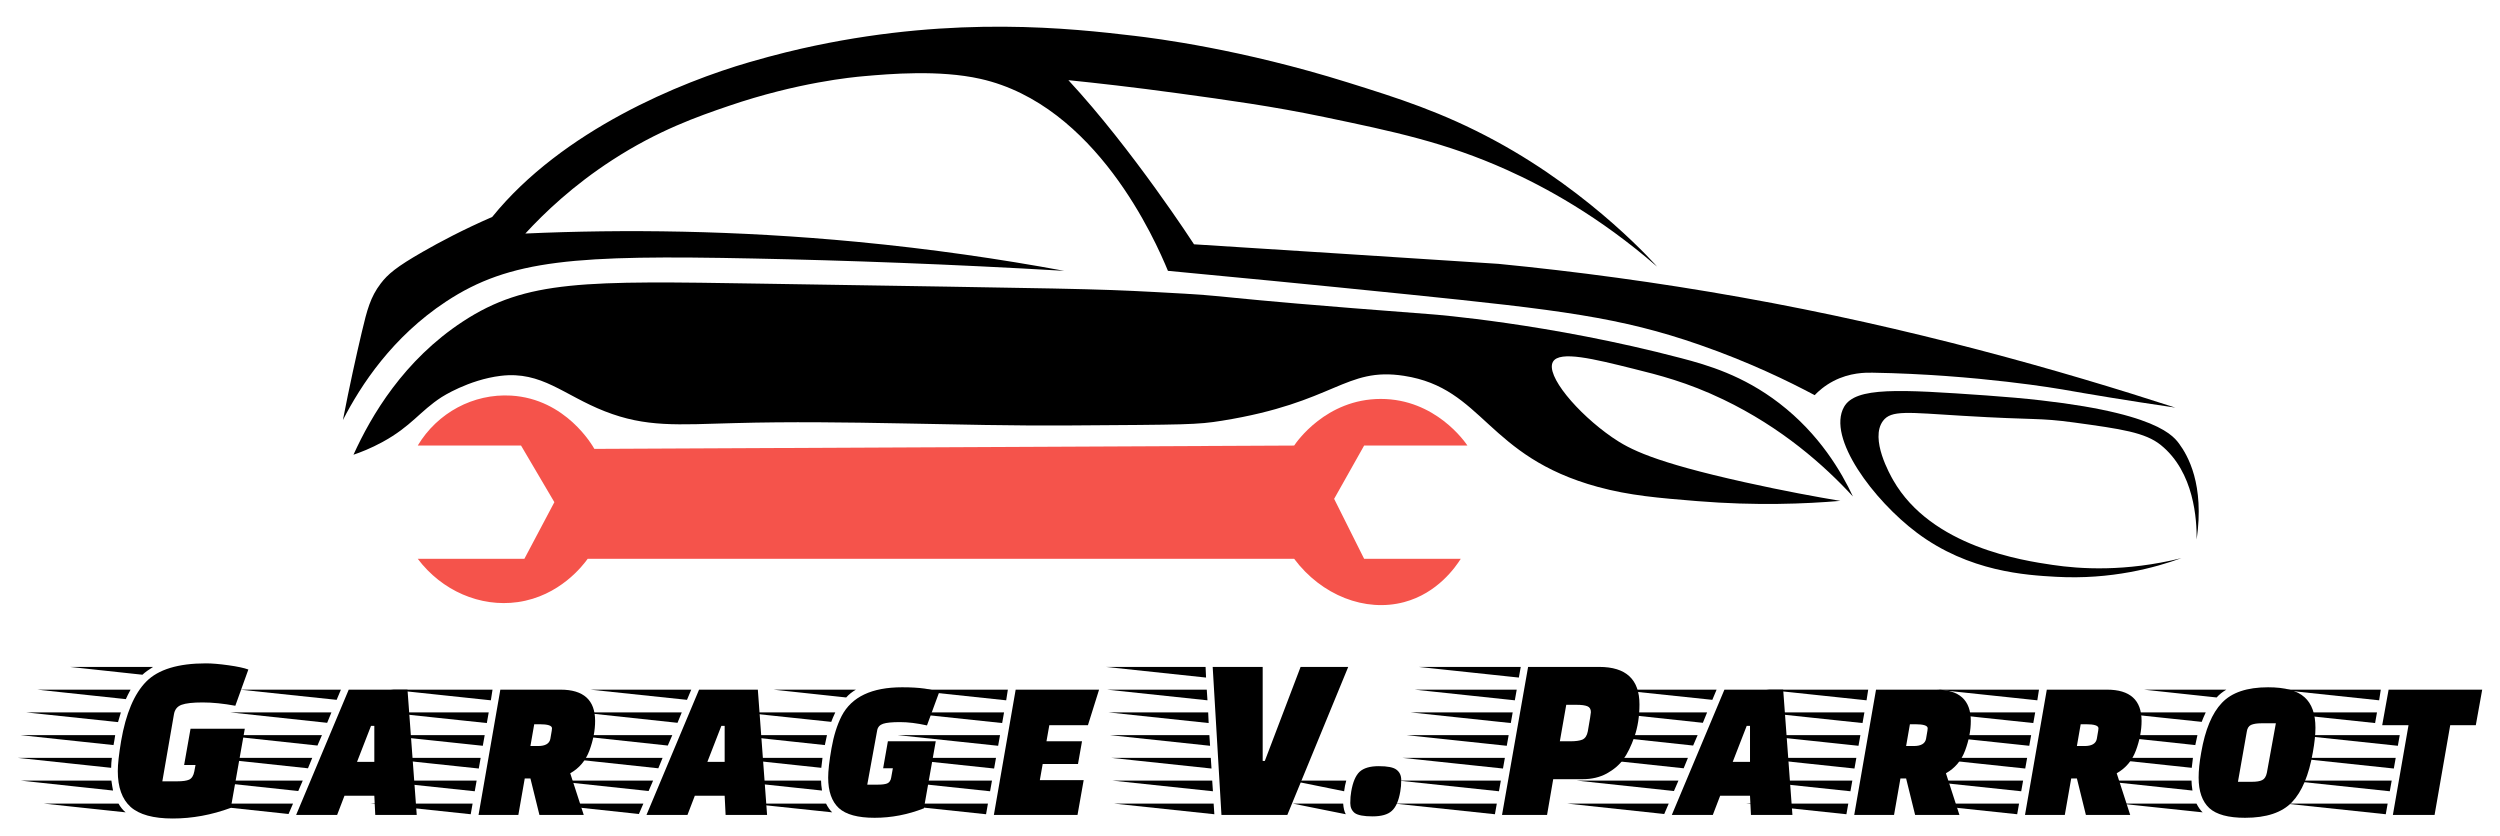 <svg width="562" height="188" viewBox="0 0 562 188" fill="none" xmlns="http://www.w3.org/2000/svg">
<g filter="url(#filter0_d_32_24)">
<path d="M240.18 12.021C246.264 12.645 254.745 13.585 264.849 14.974C275.944 16.497 286.14 17.894 297.725 20.316C313.273 23.569 324.992 26.015 338.7 32.171C347.156 35.965 359.391 42.538 372.517 53.944C372.517 53.944 358.343 37.67 336.17 25.665C324.143 19.151 314.13 16.023 303.011 12.545C278.94 5.015 259.689 2.611 255.07 2.062C240.604 0.348 215.152 -2.447 183.2 4.267C179.238 5.099 174.527 6.213 168.426 7.986C153.17 12.412 126.486 23.211 110.647 42.77C104.114 45.616 98.887 48.395 95.1 50.566C89.107 53.994 87.184 55.633 85.578 57.746C83.272 60.783 82.523 63.628 81.333 68.662C80.043 74.136 78.57 80.775 77.088 88.421C81.167 80.484 88.225 69.743 100.26 61.798C114.667 52.288 129.416 51.282 169.491 52.114C190.066 52.538 213.454 53.37 239.239 54.884C224.848 52.222 209.284 49.95 192.646 48.361C165.338 45.766 140.286 45.499 118.096 46.498C122.399 41.822 128.817 35.699 137.647 29.975C147.951 23.294 156.857 20.182 163.815 17.811C179.329 12.512 191.623 11.347 194.236 11.122C199.921 10.623 211.132 9.641 220.404 11.729C246.372 17.57 259.739 48.07 262.552 54.884C275.544 56.107 294.18 57.896 316.735 60.2C350.494 63.653 364.269 65.325 382.022 71.499C393.266 75.409 402.122 79.735 407.932 82.83C408.764 81.965 410.162 80.7 412.16 79.66C415.847 77.739 419.376 77.755 420.949 77.78C444.545 78.18 463.638 81.549 463.638 81.549C469.298 82.547 478.054 84.028 489.015 85.634C463.322 77.289 429.422 67.613 391.452 60.841C372.342 57.43 354.081 55.001 336.836 53.312C326.107 52.613 311.525 51.673 300.797 50.982C291.758 50.4 277.45 49.493 268.412 48.919C268.412 48.919 254.603 27.587 240.196 12.046L240.18 12.021Z" fill="black"/>
<path d="M493.809 115.286C493.843 110.934 493.31 100.152 485.753 94.045C482.249 91.216 476.888 90.434 466.318 88.987C458.012 87.855 458.087 88.496 441.216 87.473C428.739 86.716 425.152 86.15 423.304 88.612C420.275 92.656 424.936 100.793 425.593 101.949C434.191 116.958 454.757 120.011 461.416 120.993C467.508 121.9 477.729 122.607 490.38 119.47C484.579 121.575 474.616 124.362 462.182 123.664C455.498 123.289 442.647 122.557 430.92 113.763C421.207 106.475 410.612 92.406 414.548 85.459C417.12 80.933 426.967 81.524 446.551 82.897C482.998 85.443 488.158 91.45 489.814 93.671C491.837 96.4 495.591 102.881 493.809 115.277V115.286Z" fill="black"/>
<path d="M416.538 105.61C413.974 100.127 409.055 91.616 399.975 84.644C391.785 78.346 383.795 76.058 377.952 74.519C348.022 66.648 322.004 64.668 322.004 64.668C265.648 60.392 281.479 60.8 259.864 59.66C245.407 58.894 242.185 58.911 171.04 57.763C131.505 57.122 118.371 56.889 104.064 66.266C90.78 74.968 83.481 87.373 79.461 96.225C81.025 95.692 83.347 94.802 85.986 93.363C92.503 89.802 94.359 86.466 99.278 83.271C99.278 83.271 105.279 79.369 112.57 78.487C121.784 77.372 126.686 82.822 135.958 86.458C145.238 90.093 152.213 89.469 165.197 89.112C190.174 88.421 215.16 89.811 240.146 89.644C266.872 89.469 269.094 89.486 274.695 88.579C300.247 84.478 302.353 76.432 315.628 78.487C333.556 81.258 334.056 96.608 359.217 103.463C366.374 105.41 372.833 105.942 381.539 106.65C394.781 107.731 405.876 107.265 413.708 106.6C408.498 105.726 401.065 104.378 392.176 102.398C371.734 97.847 366.324 95.01 362.413 92.306C354.597 86.907 347.331 78.296 349.121 75.301C350.627 72.78 358.293 74.685 367.19 76.898C372.808 78.296 379.25 79.893 387.39 83.804C400.516 90.11 410.096 98.596 416.546 105.618L416.538 105.61Z" fill="black"/>
<path d="M329.878 94.162H306.656L299.914 106.142L306.656 119.62H328.379C327.223 121.442 323.177 127.349 315.645 129.354C306.922 131.684 297.085 127.848 290.926 119.62H132.112C131.105 121.018 125.845 128.015 116.382 129.354C107.917 130.552 99.311 126.784 93.909 119.62H117.88C120.127 115.377 122.374 111.134 124.622 106.891L117.131 94.162H93.909C98.321 86.782 106.419 82.439 114.884 82.93C127.227 83.654 133.253 94.262 133.611 94.91C186.046 94.661 238.49 94.411 290.926 94.162C291.417 93.421 298.092 83.679 310.402 83.679C322.711 83.679 329.387 93.421 329.878 94.162Z" fill="#F5534B"/>
<path d="M51.888 175.604C47.555 177.201 43.205 178 38.837 178C34.469 178 31.309 177.13 29.355 175.391C27.438 173.652 26.479 170.971 26.479 167.351C26.479 165.824 26.728 163.57 27.225 160.588C28.29 154.412 30.172 149.957 32.871 147.224C35.57 144.49 40.045 143.124 46.295 143.124C47.644 143.124 49.331 143.266 51.355 143.55C53.379 143.833 54.871 144.153 55.83 144.508L52.9 152.655C50.236 152.158 47.786 151.909 45.549 151.909C43.347 151.909 41.767 152.087 40.808 152.442C39.849 152.797 39.281 153.507 39.103 154.572L36.493 169.64H39.849C41.057 169.64 41.944 169.516 42.513 169.268C43.116 168.984 43.507 168.362 43.684 167.404L43.951 165.966H41.394L42.832 157.82H55.031L51.888 175.604ZM25.733 160.322C25.662 160.606 25.591 160.997 25.52 161.494L4.586 159.257H25.893L25.733 160.322ZM25.147 164.369C25.041 165.185 24.988 165.931 24.988 166.605L4 164.369H25.147ZM27.172 154.146L26.532 156.329L5.864 154.146H27.172ZM25.041 169.481C25.183 170.474 25.307 171.22 25.414 171.717L4.692 169.481H25.041ZM29.355 149.034C28.858 149.957 28.503 150.667 28.29 151.164L8.368 149.034H29.355ZM26.639 174.645C27.101 175.462 27.633 176.119 28.237 176.616L9.806 174.645H26.639ZM34.416 143.922C33.386 144.561 32.587 145.147 32.019 145.679L15.719 143.922H34.416Z" fill="black"/>
<path d="M84.36 177.201L84.147 172.888H77.435L75.784 177.201H66.569L78.394 149.034H91.604L93.682 177.201H84.36ZM84.147 165.274V157.181H83.401L80.258 165.274H84.147ZM64.864 176.988L43.024 174.645H65.876L64.864 176.988ZM67.048 171.823L45.208 169.481H68.06L67.048 171.823ZM69.232 166.712L47.392 164.369H70.191L69.232 166.712ZM71.363 161.6L49.576 159.257H72.375L71.363 161.6ZM73.547 156.488L51.76 154.146H74.505L73.547 156.488ZM75.677 151.324L53.944 149.034H76.636L75.677 151.324Z" fill="black"/>
<path d="M126.005 149.034C131.19 149.034 133.782 151.377 133.782 156.062C133.782 158.192 133.356 160.411 132.504 162.718C131.652 164.99 130.214 166.694 128.189 167.83L131.226 177.201H121.265L119.24 169.001H117.962L116.524 177.201H107.575L112.475 149.034H126.005ZM124.034 158.246C124.034 158.21 124.052 158.033 124.088 157.713C124.088 157.11 123.147 156.808 121.265 156.808H120.093L119.24 161.707H120.945C122.578 161.707 123.502 161.174 123.715 160.109L124.034 158.246ZM105.817 177.042L83.231 174.645H106.243L105.817 177.042ZM107.628 166.765L85.042 164.369H108.054L107.628 166.765ZM108.534 161.653L85.948 159.257H108.96L108.534 161.653ZM109.439 156.542L86.853 154.146H109.865L109.439 156.542ZM110.345 151.43L87.759 149.034H110.718L110.345 151.43ZM106.722 171.877L84.137 169.481H107.149L106.722 171.877Z" fill="black"/>
<path d="M163.117 177.201L162.904 172.888H156.192L154.541 177.201H145.326L157.151 149.034H170.362L172.439 177.201H163.117ZM162.904 165.274V157.181H162.158L159.016 165.274H162.904ZM143.621 176.988L121.781 174.645H144.633L143.621 176.988ZM145.805 171.823L123.965 169.481H146.817L145.805 171.823ZM147.989 166.712L126.149 164.369H148.948L147.989 166.712ZM150.12 161.6L128.333 159.257H151.132L150.12 161.6ZM152.304 156.488L130.517 154.146H153.263L152.304 156.488ZM154.435 151.324L132.701 149.034H155.393L154.435 151.324Z" fill="black"/>
<path d="M207.692 175.71C204.07 177.13 200.377 177.84 196.613 177.84C192.848 177.84 190.167 177.113 188.569 175.657C186.971 174.166 186.172 171.877 186.172 168.788C186.172 167.262 186.421 165.079 186.918 162.239C187.415 159.399 188.179 156.968 189.208 154.944C191.446 150.649 195.974 148.501 202.792 148.501C206.769 148.501 209.539 148.892 211.102 149.673L208.385 157.074C206.148 156.577 204.123 156.329 202.312 156.329C200.537 156.329 199.276 156.453 198.53 156.701C197.785 156.95 197.341 157.429 197.199 158.139L194.961 170.386H197.412C198.3 170.386 198.974 170.297 199.436 170.12C199.933 169.907 200.235 169.463 200.341 168.788L200.714 166.712H198.53L199.596 160.642H210.356L207.692 175.71ZM184.894 164.369C184.752 165.469 184.663 166.215 184.627 166.605L163.64 164.369H184.894ZM185.906 159.257L185.426 161.494L164.599 159.257H185.906ZM184.574 169.481C184.574 170.049 184.645 170.794 184.787 171.717L163.853 169.481H184.574ZM187.77 154.146C187.344 155.069 187.042 155.778 186.865 156.275L166.729 154.146H187.77ZM185.693 174.645C186.119 175.497 186.581 176.154 187.078 176.616L168.487 174.645H185.693ZM192.405 149.034C191.552 149.531 190.824 150.117 190.221 150.791L173.867 149.034H192.405Z" fill="black"/>
<path d="M242.332 165.753H234.395L233.756 169.374H243.61L242.225 177.201H223.422L228.322 149.034H247.073L244.569 157.021H235.887L235.247 160.642H243.237L242.332 165.753ZM221.664 177.042L199.078 174.645H222.09L221.664 177.042ZM223.475 166.765L200.89 164.369H223.901L223.475 166.765ZM224.381 161.653L201.795 159.257H224.807L224.381 161.653ZM225.286 156.542L202.701 154.146H225.712L225.286 156.542ZM226.192 151.43L203.606 149.034H226.565L226.192 151.43ZM222.57 171.877L199.984 169.481H222.996L222.57 171.877Z" fill="black"/>
<path d="M250.399 174.645H272.825L272.985 177.042L250.399 174.645ZM250.079 169.481H272.505L272.665 171.877L250.079 169.481ZM248.854 149.034H271.28L271.44 151.43L248.854 149.034ZM249.174 154.146H271.6L271.706 156.542L249.174 154.146ZM248.588 143.922H271.014L271.12 146.318L248.588 143.922ZM249.494 159.257H271.866L272.026 161.653L249.494 159.257ZM249.813 164.369H272.186L272.345 166.765L249.813 164.369ZM283.851 143.922V165.061H284.331L292.374 143.922H303.081L289.391 177.201H274.583L272.612 143.922H283.851Z" fill="black"/>
<path d="M302.639 169.481C302.426 170.191 302.266 170.989 302.159 171.877L290.334 169.481H302.639ZM302.532 177.042L290.6 174.645H301.946C302.017 175.675 302.212 176.474 302.532 177.042ZM303.757 171.93C304.112 169.836 304.734 168.362 305.622 167.51C306.545 166.658 307.983 166.233 309.936 166.233C311.925 166.233 313.257 166.499 313.931 167.031C314.642 167.564 314.997 168.327 314.997 169.321C314.997 170.315 314.926 171.184 314.784 171.93C314.429 174.024 313.789 175.48 312.866 176.296C311.978 177.113 310.54 177.521 308.551 177.521C306.598 177.521 305.266 177.272 304.556 176.775C303.882 176.243 303.544 175.497 303.544 174.539C303.544 173.545 303.615 172.675 303.757 171.93Z" fill="black"/>
<path d="M355.767 169.161H349.162L347.777 177.201H337.656L343.516 143.922H359.496C365.533 143.922 368.552 146.727 368.552 152.335C368.552 154.998 368.179 157.411 367.433 159.577C366.687 161.707 365.853 163.41 364.93 164.688C364.042 165.931 362.799 166.996 361.201 167.883C359.638 168.735 357.827 169.161 355.767 169.161ZM352.998 160.642C354.205 160.642 355.11 160.517 355.714 160.269C356.353 159.985 356.762 159.364 356.939 158.405C357.401 155.778 357.632 154.341 357.632 154.092C357.632 153.418 357.365 152.974 356.833 152.761C356.3 152.548 355.501 152.442 354.436 152.442H352.092L350.654 160.642H352.998ZM336.058 177.042L313.473 174.645H336.484L336.058 177.042ZM337.869 166.765L315.284 164.369H338.296L337.869 166.765ZM339.627 156.542L317.095 154.146H340.053L339.627 156.542ZM340.533 151.43L318.001 149.034H340.959L340.533 151.43ZM336.964 171.877L314.378 169.481H337.39L336.964 171.877ZM341.438 146.318L318.906 143.922H341.865L341.438 146.318ZM338.722 161.653L316.189 159.257H339.148L338.722 161.653Z" fill="black"/>
<path d="M393.615 177.201L393.402 172.888H386.69L385.039 177.201H375.824L387.649 149.034H400.859L402.937 177.201H393.615ZM393.402 165.274V157.181H392.656L389.513 165.274H393.402ZM374.119 176.988L352.279 174.645H375.131L374.119 176.988ZM376.303 171.823L354.463 169.481H377.315L376.303 171.823ZM378.487 166.712L356.647 164.369H379.446L378.487 166.712ZM380.618 161.6L358.831 159.257H381.63L380.618 161.6ZM382.802 156.488L361.015 154.146H383.761L382.802 156.488ZM384.932 151.324L363.199 149.034H385.891L384.932 151.324Z" fill="black"/>
<path d="M435.261 149.034C440.445 149.034 443.038 151.377 443.038 156.062C443.038 158.192 442.611 160.411 441.759 162.718C440.907 164.99 439.469 166.694 437.445 167.83L440.481 177.201H430.52L428.495 169.001H427.217L425.779 177.201H416.83L421.73 149.034H435.261ZM433.29 158.246C433.29 158.21 433.307 158.033 433.343 157.713C433.343 157.11 432.402 156.808 430.52 156.808H429.348L428.495 161.707H430.2C431.834 161.707 432.757 161.174 432.97 160.109L433.29 158.246ZM415.072 177.042L392.486 174.645H415.498L415.072 177.042ZM416.883 166.765L394.298 164.369H417.309L416.883 166.765ZM417.789 161.653L395.203 159.257H418.215L417.789 161.653ZM418.694 156.542L396.109 154.146H419.12L418.694 156.542ZM419.6 151.43L397.014 149.034H419.973L419.6 151.43ZM415.978 171.877L393.392 169.481H416.404L415.978 171.877Z" fill="black"/>
<path d="M473.651 149.034C478.836 149.034 481.428 151.377 481.428 156.062C481.428 158.192 481.002 160.411 480.15 162.718C479.297 164.99 477.859 166.694 475.835 167.83L478.871 177.201H468.91L466.886 169.001H465.607L464.169 177.201H455.22L460.121 149.034H473.651ZM471.68 158.246C471.68 158.21 471.698 158.033 471.733 157.713C471.733 157.11 470.792 156.808 468.91 156.808H467.738L466.886 161.707H468.59C470.224 161.707 471.147 161.174 471.36 160.109L471.68 158.246ZM453.462 177.042L430.877 174.645H453.888L453.462 177.042ZM455.273 166.765L432.688 164.369H455.7L455.273 166.765ZM456.179 161.653L433.593 159.257H456.605L456.179 161.653ZM457.085 156.542L434.499 154.146H457.511L457.085 156.542ZM457.99 151.43L435.405 149.034H458.363L457.99 151.43ZM454.368 171.877L431.782 169.481H454.794L454.368 171.877Z" fill="black"/>
<path d="M509.857 148.501C513.692 148.501 516.427 149.247 518.06 150.738C519.694 152.193 520.511 154.483 520.511 157.607C520.511 159.133 520.315 160.979 519.925 163.144C519.037 168.256 517.474 171.983 515.237 174.326C513 176.669 509.484 177.84 504.69 177.84C500.926 177.84 498.245 177.113 496.647 175.657C495.049 174.166 494.25 171.877 494.25 168.788C494.25 167.191 494.445 165.31 494.836 163.144C495.723 158.033 497.268 154.323 499.47 152.016C501.672 149.673 505.134 148.501 509.857 148.501ZM506.235 169.747C507.265 169.747 508.028 169.623 508.525 169.374C509.058 169.126 509.413 168.575 509.591 167.723L511.615 156.595H508.366C507.371 156.595 506.59 156.719 506.022 156.968C505.489 157.216 505.17 157.749 505.063 158.565L503.092 169.747H506.235ZM492.971 164.369C492.829 165.469 492.74 166.215 492.705 166.605L471.717 164.369H492.971ZM493.983 159.257L493.504 161.494L472.676 159.257H493.983ZM492.652 169.481C492.652 170.049 492.723 170.794 492.865 171.717L471.93 169.481H492.652ZM495.848 154.146C495.422 155.069 495.12 155.778 494.942 156.275L474.807 154.146H495.848ZM493.77 174.645C494.196 175.497 494.658 176.154 495.155 176.616L476.565 174.645H493.77ZM500.482 149.034C499.63 149.531 498.902 150.117 498.298 150.791L481.945 149.034H500.482Z" fill="black"/>
<path d="M556.562 157.021H550.809L547.293 177.201H537.918L541.434 157.021H535.521L536.959 149.034H558L556.562 157.021ZM536.32 177.042L513.734 174.645H536.746L536.32 177.042ZM538.131 166.765L515.546 164.369H538.557L538.131 166.765ZM539.037 161.653L516.451 159.257H539.463L539.037 161.653ZM533.923 156.542L511.337 154.146H534.349L533.923 156.542ZM534.829 151.43L512.243 149.034H535.201L534.829 151.43ZM537.226 171.877L514.64 169.481H537.652L537.226 171.877Z" fill="black"/>
</g>
<defs>
<filter id="filter0_d_32_24" x="0" y="0" width="562" height="188" filterUnits="userSpaceOnUse" color-interpolation-filters="sRGB">
<feFlood flood-opacity="0" result="BackgroundImageFix"/>
<feColorMatrix in="SourceAlpha" type="matrix" values="0 0 0 0 0 0 0 0 0 0 0 0 0 0 0 0 0 0 127 0" result="hardAlpha"/>
<feOffset dy="6"/>
<feGaussianBlur stdDeviation="2"/>
<feComposite in2="hardAlpha" operator="out"/>
<feColorMatrix type="matrix" values="0 0 0 0 0 0 0 0 0 0 0 0 0 0 0 0 0 0 0.25 0"/>
<feBlend mode="normal" in2="BackgroundImageFix" result="effect1_dropShadow_32_24"/>
<feBlend mode="normal" in="SourceGraphic" in2="effect1_dropShadow_32_24" result="shape"/>
</filter>
</defs>
</svg>
